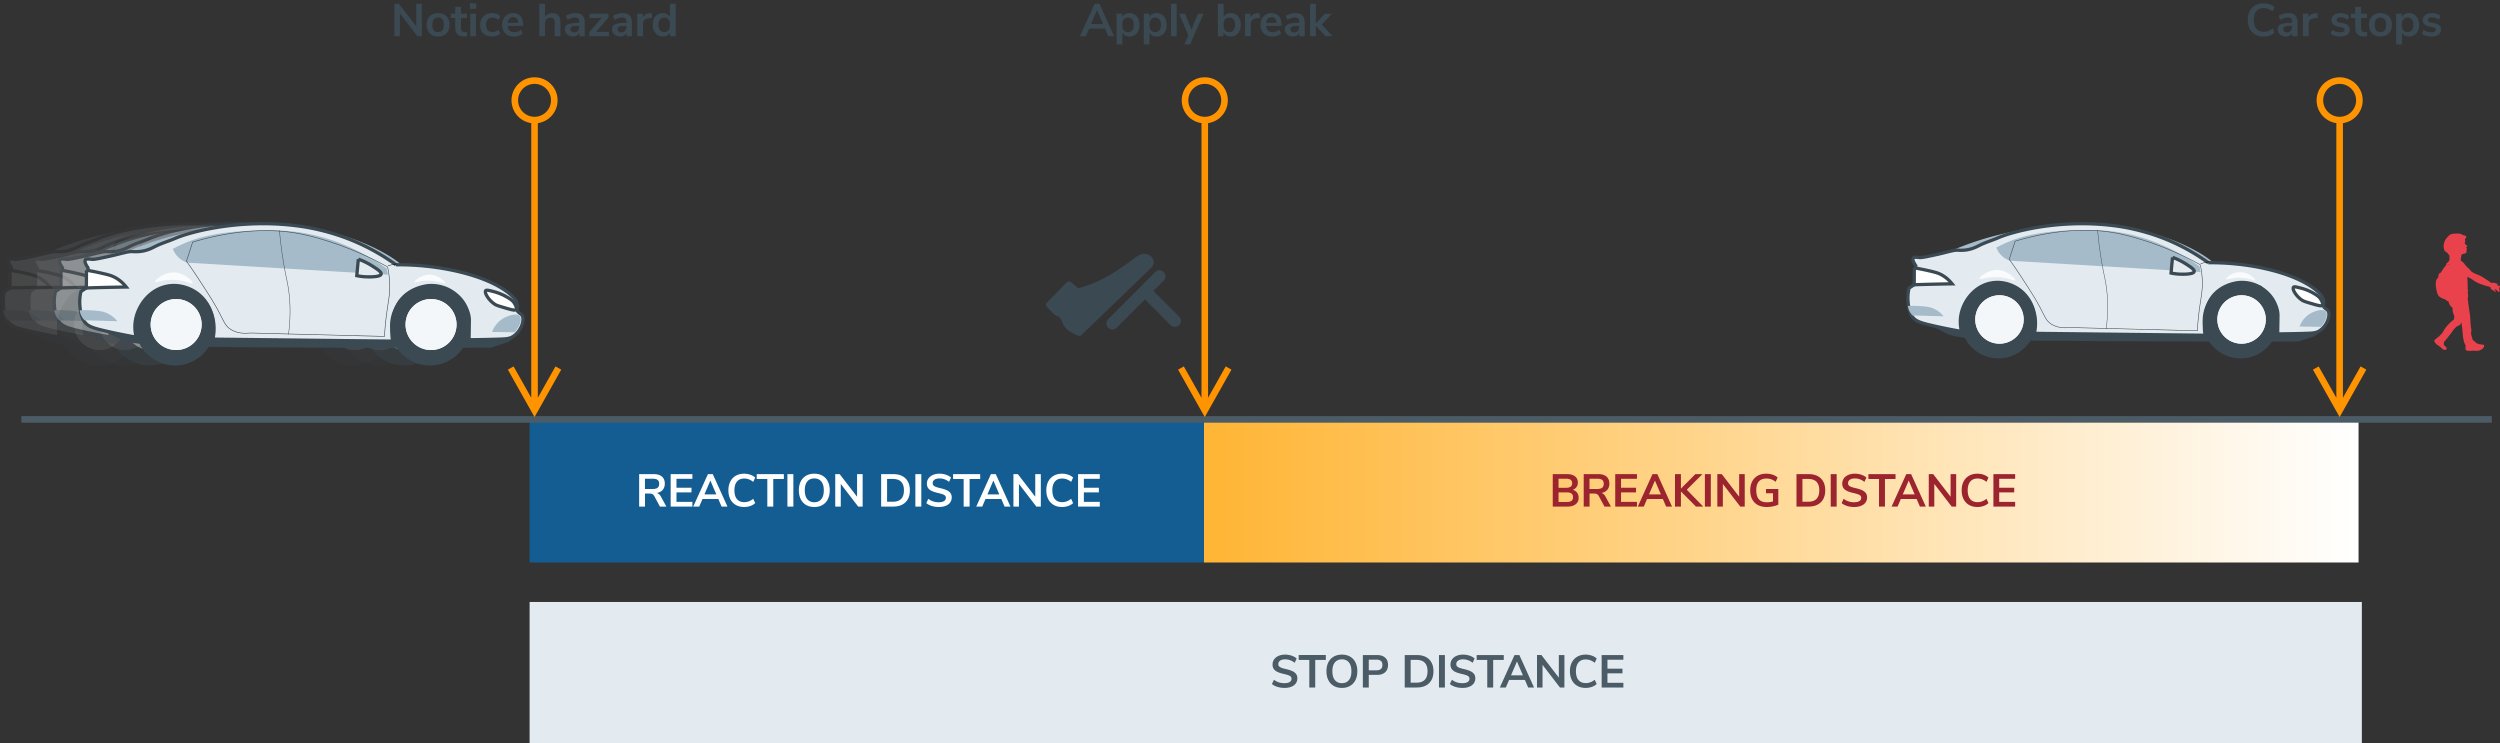 <svg xmlns="http://www.w3.org/2000/svg" width="760" height="226" viewBox="0 0 760 226">
    <rect x="0" y="0" width="760" height="226" fill="#333333" stroke="none"/>
    <defs>
        <linearGradient id="a" x1="100%" x2="0%" y1="50%" y2="50%">
            <stop offset="0%" stop-color="#FFF"/>
            <stop offset="100%" stop-color="#FFB535"/>
        </linearGradient>
    </defs>
    <g fill="none" fill-rule="evenodd">
        <g opacity=".1">
            <path fill="#3A4952" d="M4.385 97.64c.109.862.777 1.5 1.389 1.932.913.362 2.344.955 4.061 1.778 1.914.917 3.263 1.68 3.44 1.777 1.92 1.059 7.828 2.07 23.974 2.27a8532.209 8532.209 0 0 0 88.661.328l5.209-1.69c1.091-.684 2.242-1.696 2.546-3.137 1.098-5.215-9.517-13.221-18.866-16.287-13.423-4.402-18.046 3.412-36.805 4.102-20.426.752-21.563-8.27-40.508-6.274C21.111 84.164 3.774 92.82 4.385 97.641"/>
            <path fill="#A5BBC9" d="M13.803 77.135a98.797 98.797 0 0 1 15.84-5.467 99.016 99.016 0 0 1 7.003-1.492c2.32-.407 7.744-1.275 15.544-1.493 1.811-.05 10.155.1 17.133.65 15.105 1.19 32.99 10.722 32.04 15.522-1.186 5.993-32.115 6.033-56.529 1.426a162.457 162.457 0 0 1-31.031-9.146"/>
            <path fill="#E4EBF0" stroke="#3A4952" d="M97.132 80.491c.228-.002.562-.005.966-.003 7.726.02 13.679 1.15 15.9 1.61 15.27 3.153 19.23 8.648 19.47 9.045.778 1.289.647 2.219.647 2.219-.053.373-.168.508-.13.826.099.822 1.003 1.07 1.425 1.61 1 1.277-.195 4.836-2.59 6.436-1.112.743-2.147.797-4.49.87-2.882.09-5.877.15-8.978.174l.086-5.828c.02-1.33-.328-2.513-.95-3.915-1.587-3.578-4.742-5.207-5.482-5.566a11.768 11.768 0 0 0-6-1.131c-.421.032-5.886.533-8.893 5.045-1.254 1.88-1.59 3.707-1.9 5.393a19.349 19.349 0 0 0-.086 6.437l-54.65-.61c.292-1.29.674-3.773-.087-6.697-.344-1.32-1.385-5.079-5.094-7.567-.664-.446-4.238-2.747-8.806-1.828-5.266 1.06-8.666 5.757-9.497 10.091-.439 2.288-.115 4.234.172 5.393a179.6 179.6 0 0 1-9.065-1.827c-4.12-.94-5.61-1.435-6.648-2.87-1.05-1.45-1.242-3.24-1.381-4.61-.198-1.94.056-3.546.295-4.574.68-.448 1.357-.895 2.036-1.341l.129-5.828c-.58-.843-1.187-1.923-.814-2.433.312-.427 1.164-.252 1.93-.18.813.076 2.312-.25 5.31-.902 3.61-.785 5.722-1.542 7.06-1.449.17.012.948.08 2.011-.006 0 0 .348-.026.691-.076 1.957-.282 3.298-1.009 4.23-1.478 1.942-.977 4.049-1.578 6.044-2.436 4.625-1.99 17.675-5.387 32.808-4.262 4.205.312 7.258.876 8.113 1.039 7.07 1.345 12.32 3.516 14.816 4.639a65.2 65.2 0 0 1 11.402 6.59"/>
            <path fill="#A5BBC9" d="M29.3 75.651a45.56 45.56 0 0 1 4.528-2.113c2.157-.866 8.206-3.1 20.015-3.425 4.947-.135 9.51-.26 15.23.721 5.43.932 14.889 3.375 25.281 10.817l.307 1.847-60.92-3.65a6.834 6.834 0 0 1-2.503-1.397 7.115 7.115 0 0 1-1.937-2.8"/>
            <path fill="#3A4952" d="M107.464 111.125c-6.688 0-12.129-5.441-12.129-12.129 0-6.687 5.441-12.129 12.13-12.129 6.687 0 12.128 5.442 12.128 12.13 0 6.687-5.44 12.128-12.129 12.128"/>
            <path fill="#F3F7F9" d="M115.55 98.659a7.749 7.749 0 1 0-15.498 0 7.749 7.749 0 0 0 15.498 0"/>
            <path fill="#F3F7F9" d="M107.8 91.623c-3.875 0-7.027 3.156-7.027 7.036 0 3.88 3.152 7.036 7.028 7.036 3.876 0 7.028-3.156 7.028-7.036 0-3.88-3.152-7.036-7.028-7.036m0 14.785c-4.273 0-7.749-3.476-7.749-7.749s3.476-7.749 7.749-7.749 7.749 3.476 7.749 7.749-3.476 7.749-7.75 7.749"/>
            <path fill="#3A4952" d="M29.974 111.125c-6.688 0-12.128-5.441-12.128-12.129 0-6.687 5.44-12.129 12.128-12.129 6.689 0 12.13 5.442 12.13 12.13 0 6.687-5.441 12.128-12.13 12.128"/>
            <path fill="#F3F7F9" d="M38.06 98.659a7.749 7.749 0 1 0-15.497 0 7.749 7.749 0 0 0 15.497 0"/>
            <path fill="#F3F7F9" d="M30.311 91.623c-3.875 0-7.028 3.156-7.028 7.036 0 3.88 3.153 7.036 7.028 7.036 3.876 0 7.03-3.156 7.03-7.036 0-3.88-3.154-7.036-7.03-7.036m0 14.785c-4.272 0-7.749-3.476-7.749-7.749s3.477-7.749 7.75-7.749c4.272 0 7.748 3.476 7.748 7.749s-3.476 7.749-7.749 7.749"/>
            <path fill="#E4EBF0" stroke="#3A4952" d="M85.698 78.781a21.571 21.571 0 0 1 4.462 2.216c1.354.882 2.628 1.712 2.466 2.333-.266 1.014-4.193.84-4.697.816a16.14 16.14 0 0 1-2.701-.35l.47-5.015"/>
            <path fill="#FFF" stroke="#3A4952" d="M126.696 88.599c1.231.314 2.791.845 4.552 1.916 1.046.636 1.48 1.048 1.82 1.557.055.08.982 1.487.57 2.036-.203.27-.684.27-2.845-.36-2.019-.589-3.028-.883-3.528-1.197-1.935-1.217-3.322-3.55-2.87-4.185.214-.298.91-.121 2.3.233"/>
            <path fill="#A5BBC9" d="M126.331 100.913c.338-.865 1.39-3.2 3.949-4.434 1.119-.54 3.57-1.37 4.46-.416.779.837.258 2.937-1.521 4.954l-6.888-.104"/>
            <path fill="#F9FBFC" d="M35.357 86.115c-.145.406-2.14-.893-5.684-1.037-3.572-.145-5.639 1.01-5.758.6-.144-.498 2.664-3.028 5.941-2.844 3.15.177 5.672 2.8 5.5 3.28M112.174 86.13c-.119.326-1.762-.714-4.68-.83-2.942-.115-4.644.808-4.742.481-.12-.398 2.194-2.422 4.892-2.275 2.594.14 4.671 2.24 4.53 2.625"/>
            <path fill="#FFF" stroke="#3A4952" d="M3.054 82.15c1.277.207 2.768.485 4.421.865 1.886.434 2.85.658 3.807 1.109.966.454 2.439 1.338 3.868 3.131a666.817 666.817 0 0 0-12.129.286l.033-5.39"/>
            <path fill="#A5BBC9" d="M1 94.329a28.05 28.05 0 0 1 3.5.01c1.942.128 3.311.21 4.773.851.776.341 1.97 1.018 3.182 2.458l-9.989-.283a5.475 5.475 0 0 1-.96-1.335A4.864 4.864 0 0 1 1 94.329"/>
            <path fill="#3A4952" stroke="#3A4952" stroke-width=".5" d="M52.826 101.143l40.728 1.041c.096-1.633.24-3.302.428-4.962.217-1.917.441-3.379.64-4.669.339-2.21.584-3.808.53-6.062a27.708 27.708 0 0 0-.647-5.285 96.91 96.91 0 0 0-12.608-5.895c-4.562-1.745-9.596-3.262-13.468-4.059-12.189-2.508-24.68-.07-33.027 2.423l-1.864 5.717A131.25 131.25 0 0 1 37.18 84.7c3.101 4.764 4.656 7.153 6.154 9.99.337.638.62 1.193.868 1.683.982 1.933 1.43 2.816 2.65 3.624 1.56 1.032 3.57 1.418 5.974 1.147zm40.893 1.222l-.085-.003-40.8-1.044c-2.435.276-4.484-.12-6.078-1.176-1.26-.833-1.714-1.729-2.71-3.69-.249-.49-.53-1.044-.867-1.681-1.494-2.829-3.048-5.216-6.143-9.972a132.097 132.097 0 0 0-3.666-5.34l-.026-.036 1.92-5.89.044-.014c8.366-2.504 20.91-4.96 33.156-2.44 3.881.8 8.926 2.32 13.495 4.067a96.995 96.995 0 0 1 12.666 5.926l.034.02.01.037c.395 1.79.617 3.593.659 5.358.054 2.27-.192 3.873-.533 6.093a109.725 109.725 0 0 0-.638 4.662 93.744 93.744 0 0 0-.433 5.038l-.005.085z"/>
            <path fill="#3A4952" stroke="#3A4952" stroke-width=".5" d="M64.534 101.691l-.142-.028c.666-5.047.636-9.864-.088-14.318-.155-.953-.316-1.733-.501-2.636-.205-.994-.437-2.12-.732-3.81a127.836 127.836 0 0 1-1.427-10.859l.142-.019c.315 3.594.794 7.242 1.424 10.842.296 1.687.527 2.811.731 3.803.187.906.348 1.687.503 2.645.728 4.474.758 9.312.09 14.38"/>
            <path fill="#050706" d="M94.734 80.803l-.073-.128 2.623-.546.073.127z"/>
        </g>
        <g opacity=".1">
            <path fill="#3A4952" d="M12.13 97.64c.109.862.777 1.5 1.389 1.932.914.362 2.344.955 4.062 1.778 1.913.917 3.262 1.68 3.439 1.777 1.92 1.059 7.828 2.07 23.974 2.27a8532.209 8532.209 0 0 0 88.661.328l5.209-1.69c1.091-.684 2.242-1.696 2.546-3.137 1.098-5.215-9.516-13.221-18.866-16.287-13.423-4.402-18.045 3.412-36.805 4.102-20.426.752-21.563-8.27-40.508-6.274C28.856 84.164 11.52 92.82 12.13 97.641"/>
            <path fill="#A5BBC9" d="M21.548 77.135a98.797 98.797 0 0 1 15.84-5.467 99.016 99.016 0 0 1 7.003-1.492c2.32-.407 7.744-1.275 15.544-1.493 1.811-.05 10.155.1 17.133.65 15.105 1.19 32.99 10.722 32.04 15.522-1.186 5.993-32.115 6.033-56.529 1.426a162.457 162.457 0 0 1-31.031-9.146"/>
            <path fill="#E4EBF0" stroke="#3A4952" d="M104.877 80.491c.228-.002.563-.005.966-.003 7.726.02 13.679 1.15 15.9 1.61 15.27 3.153 19.23 8.648 19.47 9.045.778 1.289.647 2.219.647 2.219-.053.373-.168.508-.13.826.099.822 1.003 1.07 1.425 1.61 1 1.277-.195 4.836-2.59 6.436-1.112.743-2.147.797-4.49.87-2.882.09-5.876.15-8.978.174l.086-5.828c.02-1.33-.328-2.513-.95-3.915-1.587-3.578-4.742-5.207-5.482-5.566a11.768 11.768 0 0 0-6-1.131c-.42.032-5.886.533-8.893 5.045-1.253 1.88-1.59 3.707-1.9 5.393a19.349 19.349 0 0 0-.086 6.437l-54.65-.61c.292-1.29.674-3.773-.087-6.697-.343-1.32-1.385-5.079-5.094-7.567-.664-.446-4.238-2.747-8.806-1.828-5.266 1.06-8.666 5.757-9.497 10.091-.439 2.288-.115 4.234.173 5.393a179.6 179.6 0 0 1-9.066-1.827c-4.12-.94-5.61-1.435-6.648-2.87-1.05-1.45-1.242-3.24-1.381-4.61-.198-1.94.056-3.546.296-4.574.678-.448 1.357-.895 2.035-1.341l.13-5.828c-.581-.843-1.188-1.923-.815-2.433.312-.427 1.164-.252 1.93-.18.813.076 2.312-.25 5.31-.902 3.61-.785 5.722-1.542 7.06-1.449.17.012.948.08 2.011-.006 0 0 .348-.026.691-.076 1.957-.282 3.298-1.009 4.23-1.478 1.942-.977 4.049-1.578 6.045-2.436 4.624-1.99 17.675-5.387 32.807-4.262 4.205.312 7.258.876 8.113 1.039 7.07 1.345 12.32 3.516 14.816 4.639a65.2 65.2 0 0 1 11.402 6.59"/>
            <path fill="#A5BBC9" d="M37.046 75.651a45.56 45.56 0 0 1 4.527-2.113c2.158-.866 8.206-3.1 20.015-3.425 4.947-.135 9.51-.26 15.23.721 5.43.932 14.889 3.375 25.281 10.817l.308 1.847-60.922-3.65a6.834 6.834 0 0 1-2.502-1.397 7.115 7.115 0 0 1-1.937-2.8"/>
            <path fill="#3A4952" d="M115.21 111.125c-6.689 0-12.13-5.441-12.13-12.129 0-6.687 5.441-12.129 12.13-12.129 6.687 0 12.128 5.442 12.128 12.13 0 6.687-5.44 12.128-12.129 12.128"/>
            <path fill="#F3F7F9" d="M123.295 98.659a7.749 7.749 0 1 0-15.498 0 7.749 7.749 0 0 0 15.498 0"/>
            <path fill="#F3F7F9" d="M115.546 91.623c-3.876 0-7.028 3.156-7.028 7.036 0 3.88 3.152 7.036 7.028 7.036 3.876 0 7.029-3.156 7.029-7.036 0-3.88-3.153-7.036-7.03-7.036m0 14.785c-4.272 0-7.748-3.476-7.748-7.749s3.476-7.749 7.749-7.749 7.75 3.476 7.75 7.749-3.477 7.749-7.75 7.749"/>
            <path fill="#3A4952" d="M37.72 111.125c-6.689 0-12.13-5.441-12.13-12.129 0-6.687 5.441-12.129 12.13-12.129 6.688 0 12.128 5.442 12.128 12.13 0 6.687-5.44 12.128-12.128 12.128"/>
            <path fill="#F3F7F9" d="M45.805 98.659a7.749 7.749 0 1 0-15.497 0 7.749 7.749 0 0 0 15.497 0"/>
            <path fill="#F3F7F9" d="M38.056 91.623c-3.875 0-7.028 3.156-7.028 7.036 0 3.88 3.153 7.036 7.028 7.036 3.876 0 7.03-3.156 7.03-7.036 0-3.88-3.154-7.036-7.03-7.036m0 14.785c-4.272 0-7.749-3.476-7.749-7.749s3.477-7.749 7.75-7.749c4.272 0 7.748 3.476 7.748 7.749s-3.476 7.749-7.749 7.749"/>
            <path fill="#E4EBF0" stroke="#3A4952" d="M93.443 78.781a21.571 21.571 0 0 1 4.462 2.216c1.354.882 2.629 1.712 2.466 2.333-.265 1.014-4.193.84-4.697.816a16.14 16.14 0 0 1-2.701-.35l.47-5.015"/>
            <path fill="#FFF" stroke="#3A4952" d="M134.44 88.599c1.232.314 2.792.845 4.553 1.916 1.046.636 1.48 1.048 1.821 1.557.054.08.98 1.487.57 2.036-.204.27-.685.27-2.846-.36-2.019-.589-3.028-.883-3.528-1.197-1.935-1.217-3.322-3.55-2.87-4.185.214-.298.91-.121 2.3.233"/>
            <path fill="#A5BBC9" d="M134.076 100.913c.338-.865 1.39-3.2 3.949-4.434 1.119-.54 3.57-1.37 4.46-.416.779.837.258 2.937-1.521 4.954l-6.888-.104"/>
            <path fill="#F9FBFC" d="M43.102 86.115c-.145.406-2.14-.893-5.683-1.037-3.573-.145-5.64 1.01-5.759.6-.144-.498 2.664-3.028 5.941-2.844 3.15.177 5.672 2.8 5.5 3.28M119.92 86.13c-.12.326-1.763-.714-4.681-.83-2.942-.115-4.644.808-4.742.481-.12-.398 2.194-2.422 4.892-2.275 2.594.14 4.671 2.24 4.53 2.625"/>
            <path fill="#FFF" stroke="#3A4952" d="M10.799 82.15c1.277.207 2.768.485 4.421.865 1.886.434 2.85.658 3.807 1.109.967.454 2.44 1.338 3.868 3.131a666.817 666.817 0 0 0-12.128.286l.032-5.39"/>
            <path fill="#A5BBC9" d="M8.745 94.329a28.05 28.05 0 0 1 3.5.01c1.942.128 3.311.21 4.773.851.776.341 1.97 1.018 3.182 2.458l-9.989-.283a5.475 5.475 0 0 1-.96-1.335 4.864 4.864 0 0 1-.506-1.701"/>
            <path fill="#3A4952" stroke="#3A4952" stroke-width=".5" d="M60.571 101.143l40.728 1.041c.097-1.633.241-3.302.428-4.962.217-1.917.442-3.379.64-4.669.339-2.21.584-3.808.53-6.062a27.708 27.708 0 0 0-.647-5.285 96.91 96.91 0 0 0-12.608-5.895c-4.562-1.745-9.596-3.262-13.468-4.059-12.189-2.508-24.68-.07-33.027 2.423l-1.864 5.717a131.25 131.25 0 0 1 3.643 5.307c3.1 4.764 4.655 7.153 6.153 9.99.337.638.62 1.193.868 1.683.982 1.933 1.43 2.816 2.651 3.624 1.559 1.032 3.569 1.418 5.973 1.147zm40.893 1.222l-.085-.003-40.8-1.044c-2.435.276-4.484-.12-6.078-1.176-1.26-.833-1.714-1.729-2.71-3.69-.249-.49-.53-1.044-.867-1.681-1.494-2.829-3.048-5.216-6.143-9.972a132.097 132.097 0 0 0-3.666-5.34l-.026-.036 1.92-5.89.044-.014c8.366-2.504 20.91-4.96 33.156-2.44 3.881.8 8.926 2.32 13.496 4.067a96.995 96.995 0 0 1 12.665 5.926l.034.02.01.037c.395 1.79.617 3.593.659 5.358.054 2.27-.192 3.873-.533 6.093a109.725 109.725 0 0 0-.638 4.662 93.744 93.744 0 0 0-.433 5.038l-.005.085z"/>
            <path fill="#3A4952" stroke="#3A4952" stroke-width=".5" d="M72.279 101.691l-.142-.028c.666-5.047.636-9.864-.088-14.318-.155-.953-.316-1.733-.501-2.636-.205-.994-.436-2.12-.732-3.81a127.836 127.836 0 0 1-1.427-10.859l.142-.019c.315 3.594.794 7.242 1.425 10.842.295 1.687.526 2.811.73 3.803.187.906.348 1.687.503 2.645.728 4.474.758 9.312.09 14.38"/>
            <path fill="#050706" d="M102.479 80.803l-.072-.128 2.623-.546.072.127z"/>
        </g>
        <g opacity=".4">
            <path fill="#3A4952" d="M19.875 97.64c.109.862.777 1.5 1.389 1.932.914.362 2.345.955 4.062 1.778 1.913.917 3.262 1.68 3.439 1.777 1.92 1.059 7.828 2.07 23.974 2.27a8532.209 8532.209 0 0 0 88.661.328l5.209-1.69c1.091-.684 2.243-1.696 2.546-3.137 1.098-5.215-9.516-13.221-18.866-16.287-13.423-4.402-18.045 3.412-36.804 4.102-20.427.752-21.564-8.27-40.509-6.274-16.375 1.725-33.712 10.38-33.101 15.202"/>
            <path fill="#A5BBC9" d="M29.293 77.135a98.797 98.797 0 0 1 15.84-5.467 99.016 99.016 0 0 1 7.003-1.492c2.32-.407 7.744-1.275 15.544-1.493 1.811-.05 10.155.1 17.133.65 15.105 1.19 32.99 10.722 32.04 15.522-1.186 5.993-32.115 6.033-56.528 1.426a162.457 162.457 0 0 1-31.032-9.146"/>
            <path fill="#E4EBF0" stroke="#3A4952" d="M112.623 80.491c.228-.002.562-.005.965-.003 7.726.02 13.68 1.15 15.9 1.61 15.27 3.153 19.23 8.648 19.47 9.045.778 1.289.647 2.219.647 2.219-.053.373-.168.508-.13.826.099.822 1.003 1.07 1.425 1.61 1 1.277-.195 4.836-2.59 6.436-1.112.743-2.147.797-4.49.87-2.882.09-5.876.15-8.978.174l.086-5.828c.02-1.33-.328-2.513-.95-3.915-1.586-3.578-4.742-5.207-5.482-5.566a11.768 11.768 0 0 0-6-1.131c-.42.032-5.886.533-8.893 5.045-1.253 1.88-1.59 3.707-1.9 5.393a19.349 19.349 0 0 0-.086 6.437l-54.65-.61c.292-1.29.674-3.773-.087-6.697-.343-1.32-1.385-5.079-5.094-7.567-.664-.446-4.238-2.747-8.806-1.828-5.266 1.06-8.666 5.757-9.497 10.091-.439 2.288-.115 4.234.173 5.393a179.6 179.6 0 0 1-9.066-1.827c-4.12-.94-5.609-1.435-6.647-2.87-1.05-1.45-1.242-3.24-1.382-4.61-.197-1.94.056-3.546.296-4.574.678-.448 1.357-.895 2.035-1.341l.13-5.828c-.581-.843-1.188-1.923-.815-2.433.313-.427 1.164-.252 1.93-.18.813.076 2.312-.25 5.31-.902 3.61-.785 5.722-1.542 7.06-1.449.17.012.948.08 2.011-.006 0 0 .348-.026.692-.076 1.956-.282 3.298-1.009 4.23-1.478 1.941-.977 4.048-1.578 6.044-2.436 4.624-1.99 17.675-5.387 32.807-4.262 4.205.312 7.258.876 8.113 1.039 7.071 1.345 12.32 3.516 14.817 4.639a65.2 65.2 0 0 1 11.402 6.59"/>
            <path fill="#A5BBC9" d="M44.79 75.651a45.56 45.56 0 0 1 4.528-2.113c2.158-.866 8.206-3.1 20.015-3.425 4.947-.135 9.51-.26 15.23.721 5.43.932 14.89 3.375 25.281 10.817l.308 1.847-60.922-3.65a6.834 6.834 0 0 1-2.501-1.397 7.115 7.115 0 0 1-1.938-2.8"/>
            <path fill="#3A4952" d="M122.954 111.125c-6.688 0-12.129-5.441-12.129-12.129 0-6.687 5.441-12.129 12.13-12.129 6.687 0 12.128 5.442 12.128 12.13 0 6.687-5.44 12.128-12.129 12.128"/>
            <path fill="#F3F7F9" d="M131.04 98.659a7.749 7.749 0 1 0-15.498 0 7.749 7.749 0 0 0 15.498 0"/>
            <path fill="#F3F7F9" d="M123.291 91.623c-3.875 0-7.028 3.156-7.028 7.036 0 3.88 3.153 7.036 7.028 7.036 3.876 0 7.029-3.156 7.029-7.036 0-3.88-3.153-7.036-7.029-7.036m0 14.785c-4.273 0-7.749-3.476-7.749-7.749s3.476-7.749 7.749-7.749 7.75 3.476 7.75 7.749-3.477 7.749-7.75 7.749"/>
            <path fill="#3A4952" d="M45.465 111.125c-6.689 0-12.13-5.441-12.13-12.129 0-6.687 5.441-12.129 12.13-12.129 6.688 0 12.128 5.442 12.128 12.13 0 6.687-5.44 12.128-12.128 12.128"/>
            <path fill="#F3F7F9" d="M53.55 98.659a7.749 7.749 0 1 0-15.497 0 7.749 7.749 0 0 0 15.497 0"/>
            <path fill="#F3F7F9" d="M45.802 91.623c-3.876 0-7.03 3.156-7.03 7.036 0 3.88 3.154 7.036 7.03 7.036 3.875 0 7.028-3.156 7.028-7.036 0-3.88-3.153-7.036-7.028-7.036m0 14.785c-4.273 0-7.75-3.476-7.75-7.749s3.477-7.749 7.75-7.749 7.748 3.476 7.748 7.749-3.475 7.749-7.748 7.749"/>
            <path fill="#E4EBF0" stroke="#3A4952" d="M101.188 78.781a21.571 21.571 0 0 1 4.462 2.216c1.354.882 2.629 1.712 2.466 2.333-.265 1.014-4.193.84-4.697.816a16.14 16.14 0 0 1-2.7-.35c.155-1.671.312-3.343.469-5.015"/>
            <path fill="#FFF" stroke="#3A4952" d="M142.186 88.599c1.231.314 2.791.845 4.552 1.916 1.046.636 1.48 1.048 1.821 1.557.054.08.981 1.487.57 2.036-.204.27-.685.27-2.846-.36-2.019-.589-3.028-.883-3.528-1.197-1.935-1.217-3.322-3.55-2.869-4.185.213-.298.909-.121 2.3.233"/>
            <path fill="#A5BBC9" d="M141.821 100.913c.338-.865 1.39-3.2 3.949-4.434 1.12-.54 3.57-1.37 4.46-.416.779.837.258 2.937-1.521 4.954l-6.888-.104"/>
            <path fill="#F9FBFC" d="M50.847 86.115c-.145.406-2.14-.893-5.683-1.037-3.573-.145-5.64 1.01-5.758.6-.145-.498 2.663-3.028 5.94-2.844 3.15.177 5.672 2.8 5.501 3.28M127.664 86.13c-.119.326-1.762-.714-4.68-.83-2.942-.115-4.644.808-4.742.481-.119-.398 2.194-2.422 4.893-2.275 2.593.14 4.67 2.24 4.53 2.625"/>
            <path fill="#FFF" stroke="#3A4952" d="M18.544 82.15c1.278.207 2.768.485 4.421.865 1.886.434 2.85.658 3.807 1.109.967.454 2.44 1.338 3.868 3.131a666.817 666.817 0 0 0-12.128.286l.032-5.39"/>
            <path fill="#A5BBC9" d="M16.49 94.329a28.05 28.05 0 0 1 3.5.01c1.943.128 3.311.21 4.773.851.776.341 1.97 1.018 3.182 2.458l-9.988-.283a5.475 5.475 0 0 1-.962-1.335 4.864 4.864 0 0 1-.505-1.701"/>
            <path fill="#3A4952" stroke="#3A4952" stroke-width=".5" d="M68.316 101.143l40.728 1.041c.097-1.633.241-3.302.428-4.962.217-1.917.442-3.379.64-4.669.339-2.21.584-3.808.53-6.062a27.708 27.708 0 0 0-.647-5.285 96.91 96.91 0 0 0-12.608-5.895c-4.561-1.745-9.596-3.262-13.468-4.059-12.188-2.508-24.68-.07-33.027 2.423l-1.864 5.717a131.25 131.25 0 0 1 3.643 5.307c3.1 4.764 4.655 7.153 6.153 9.99.337.638.62 1.193.868 1.683.982 1.933 1.43 2.816 2.651 3.624 1.56 1.032 3.569 1.418 5.973 1.147zm40.893 1.222l-.085-.003-40.8-1.044c-2.435.276-4.484-.12-6.078-1.176-1.26-.833-1.714-1.729-2.71-3.69-.249-.49-.53-1.044-.867-1.681-1.494-2.829-3.048-5.216-6.143-9.972a132.097 132.097 0 0 0-3.666-5.34l-.026-.036 1.92-5.89.044-.014c8.367-2.504 20.91-4.96 33.156-2.44 3.881.8 8.926 2.32 13.496 4.067a96.995 96.995 0 0 1 12.665 5.926l.035.02.009.037c.395 1.79.617 3.593.66 5.358.053 2.27-.193 3.873-.534 6.093a109.725 109.725 0 0 0-.638 4.662 93.744 93.744 0 0 0-.433 5.038l-.005.085z"/>
            <path fill="#3A4952" stroke="#3A4952" stroke-width=".5" d="M80.024 101.691l-.141-.028c.665-5.047.635-9.864-.09-14.318-.154-.953-.314-1.733-.5-2.636-.204-.994-.436-2.12-.732-3.81a127.836 127.836 0 0 1-1.427-10.859l.142-.019c.315 3.594.794 7.242 1.425 10.842.295 1.687.527 2.811.73 3.803.187.906.348 1.687.503 2.645.728 4.474.758 9.312.09 14.38"/>
            <path fill="#050706" d="M110.224 80.803l-.072-.128 2.623-.546.072.127z"/>
        </g>
        <path fill="#3A4952" d="M27.62 97.64c.109.862.777 1.5 1.389 1.932.914.362 2.345.955 4.062 1.778 1.913.917 3.263 1.68 3.439 1.777 1.92 1.059 7.828 2.07 23.974 2.27a8532.209 8532.209 0 0 0 88.661.328l5.209-1.69c1.091-.684 2.243-1.696 2.546-3.137 1.098-5.215-9.516-13.221-18.866-16.287-13.423-4.402-18.045 3.412-36.804 4.102-20.427.752-21.564-8.27-40.509-6.274-16.375 1.725-33.711 10.38-33.1 15.202"/>
        <path fill="#A5BBC9" d="M37.038 77.135a98.797 98.797 0 0 1 15.84-5.467 99.016 99.016 0 0 1 7.003-1.492c2.32-.407 7.744-1.275 15.544-1.493 1.811-.05 10.155.1 17.133.65 15.105 1.19 32.99 10.722 32.04 15.522-1.185 5.993-32.115 6.033-56.528 1.426a162.457 162.457 0 0 1-31.032-9.146"/>
        <path fill="#E4EBF0" stroke="#3A4952" d="M120.368 80.491c.228-.002.562-.005.965-.003 7.726.02 13.68 1.15 15.901 1.61 15.27 3.153 19.229 8.648 19.469 9.045.779 1.289.647 2.219.647 2.219-.053.373-.167.508-.129.826.098.822 1.002 1.07 1.424 1.61 1 1.277-.195 4.836-2.59 6.436-1.112.743-2.147.797-4.49.87-2.882.09-5.876.15-8.978.174l.086-5.828c.02-1.33-.328-2.513-.95-3.915-1.586-3.578-4.742-5.207-5.482-5.566a11.768 11.768 0 0 0-6-1.131c-.42.032-5.886.533-8.893 5.045-1.253 1.88-1.59 3.707-1.9 5.393a19.349 19.349 0 0 0-.086 6.437l-54.65-.61c.293-1.29.674-3.773-.087-6.697-.343-1.32-1.385-5.079-5.094-7.567-.664-.446-4.238-2.747-8.806-1.828-5.265 1.06-8.666 5.757-9.497 10.091-.439 2.288-.115 4.234.173 5.393a179.6 179.6 0 0 1-9.066-1.827c-4.12-.94-5.609-1.435-6.647-2.87-1.05-1.45-1.242-3.24-1.382-4.61-.197-1.94.056-3.546.296-4.574.678-.448 1.357-.895 2.035-1.341l.13-5.828c-.58-.843-1.188-1.923-.815-2.433.313-.427 1.164-.252 1.93-.18.813.076 2.312-.25 5.31-.902 3.61-.785 5.722-1.542 7.06-1.449.17.012.948.08 2.011-.006 0 0 .349-.026.692-.076 1.956-.282 3.298-1.009 4.23-1.478 1.941-.977 4.048-1.578 6.044-2.436 4.624-1.99 17.675-5.387 32.808-4.262 4.204.312 7.257.876 8.113 1.039 7.07 1.345 12.318 3.516 14.816 4.639a65.2 65.2 0 0 1 11.402 6.59"/>
        <path fill="#A5BBC9" d="M52.536 75.651a45.56 45.56 0 0 1 4.527-2.113c2.158-.866 8.206-3.1 20.015-3.425 4.947-.135 9.51-.26 15.23.721 5.43.932 14.89 3.375 25.282 10.817l.307 1.847-60.922-3.65a6.834 6.834 0 0 1-2.501-1.397 7.115 7.115 0 0 1-1.938-2.8"/>
        <path fill="#3A4952" d="M130.7 111.125c-6.689 0-12.13-5.441-12.13-12.129 0-6.687 5.441-12.129 12.13-12.129 6.688 0 12.128 5.442 12.128 12.13 0 6.687-5.44 12.128-12.129 12.128"/>
        <path fill="#F3F7F9" d="M138.785 98.659a7.749 7.749 0 1 0-15.498 0 7.749 7.749 0 0 0 15.498 0"/>
        <path fill="#F3F7F9" d="M131.036 91.623c-3.875 0-7.028 3.156-7.028 7.036 0 3.88 3.153 7.036 7.028 7.036 3.876 0 7.029-3.156 7.029-7.036 0-3.88-3.153-7.036-7.029-7.036m0 14.785c-4.273 0-7.749-3.476-7.749-7.749s3.476-7.749 7.75-7.749c4.272 0 7.748 3.476 7.748 7.749s-3.476 7.749-7.749 7.749"/>
        <path fill="#3A4952" d="M53.21 111.125c-6.688 0-12.13-5.441-12.13-12.129 0-6.687 5.442-12.129 12.13-12.129 6.688 0 12.129 5.442 12.129 12.13 0 6.687-5.441 12.128-12.13 12.128"/>
        <path fill="#F3F7F9" d="M61.296 98.659a7.749 7.749 0 1 0-15.498 0 7.749 7.749 0 0 0 15.498 0"/>
        <path fill="#F3F7F9" d="M53.547 91.623c-3.876 0-7.03 3.156-7.03 7.036 0 3.88 3.154 7.036 7.03 7.036 3.876 0 7.028-3.156 7.028-7.036 0-3.88-3.152-7.036-7.028-7.036m0 14.785c-4.273 0-7.75-3.476-7.75-7.749s3.477-7.749 7.75-7.749 7.749 3.476 7.749 7.749-3.476 7.749-7.75 7.749"/>
        <path fill="#E4EBF0" stroke="#3A4952" d="M108.933 78.781a21.571 21.571 0 0 1 4.462 2.216c1.354.882 2.629 1.712 2.466 2.333-.265 1.014-4.193.84-4.697.816a16.14 16.14 0 0 1-2.7-.35c.155-1.671.312-3.343.469-5.015"/>
        <path fill="#FFF" stroke="#3A4952" d="M149.93 88.599c1.232.314 2.792.845 4.553 1.916 1.046.636 1.48 1.048 1.821 1.557.055.08.981 1.487.57 2.036-.203.27-.685.27-2.846-.36-2.018-.589-3.028-.883-3.528-1.197-1.935-1.217-3.322-3.55-2.869-4.185.213-.298.909-.121 2.3.233"/>
        <path fill="#A5BBC9" d="M149.566 100.913c.338-.865 1.39-3.2 3.949-4.434 1.12-.54 3.57-1.37 4.46-.416.779.837.259 2.937-1.52 4.954l-6.889-.104"/>
        <path fill="#F9FBFC" d="M58.592 86.115c-.144.406-2.14-.893-5.683-1.037-3.573-.145-5.64 1.01-5.758.6-.145-.498 2.664-3.028 5.94-2.844 3.15.177 5.672 2.8 5.501 3.28M135.41 86.13c-.12.326-1.762-.714-4.681-.83-2.942-.115-4.644.808-4.742.481-.119-.398 2.194-2.422 4.893-2.275 2.593.14 4.67 2.24 4.53 2.625"/>
        <path fill="#FFF" stroke="#3A4952" d="M26.29 82.15c1.277.207 2.767.485 4.42.865 1.887.434 2.85.658 3.807 1.109.967.454 2.44 1.338 3.869 3.131a666.817 666.817 0 0 0-12.13.286l.033-5.39"/>
        <path fill="#A5BBC9" d="M24.235 94.329a28.05 28.05 0 0 1 3.5.01c1.943.128 3.311.21 4.773.851.777.341 1.97 1.018 3.182 2.458l-9.988-.283a5.475 5.475 0 0 1-.961-1.335 4.864 4.864 0 0 1-.506-1.701"/>
        <path fill="#3A4952" d="M76.061 101.143l40.728 1.041c.097-1.633.241-3.302.428-4.962.217-1.917.442-3.379.64-4.669.339-2.21.584-3.808.53-6.062a27.708 27.708 0 0 0-.646-5.285 96.91 96.91 0 0 0-12.609-5.895c-4.561-1.745-9.596-3.262-13.468-4.059-12.188-2.508-24.68-.07-33.027 2.423l-1.864 5.717a131.25 131.25 0 0 1 3.643 5.307c3.1 4.764 4.656 7.153 6.153 9.99.337.638.62 1.193.868 1.683.982 1.933 1.43 2.816 2.651 3.624 1.56 1.032 3.569 1.418 5.973 1.147zm40.893 1.222l-.084-.003-40.801-1.044c-2.435.276-4.483-.12-6.078-1.176-1.259-.833-1.714-1.729-2.71-3.69-.248-.49-.53-1.044-.867-1.681-1.494-2.829-3.048-5.216-6.143-9.972a132.097 132.097 0 0 0-3.666-5.34l-.026-.036 1.92-5.89.044-.014c8.367-2.504 20.91-4.96 33.156-2.44 3.881.8 8.926 2.32 13.496 4.067a96.995 96.995 0 0 1 12.665 5.926l.035.02.009.037c.396 1.79.617 3.593.66 5.358.053 2.27-.193 3.873-.534 6.093a109.725 109.725 0 0 0-.638 4.662 93.744 93.744 0 0 0-.433 5.038l-.005.085z"/>
        <path fill="#3A4952" d="M87.77 101.691l-.142-.028c.665-5.047.635-9.864-.089-14.318-.155-.953-.315-1.733-.501-2.636-.204-.994-.436-2.12-.732-3.81a127.836 127.836 0 0 1-1.427-10.859l.142-.019c.315 3.594.794 7.242 1.425 10.842.295 1.687.527 2.811.73 3.803.187.906.348 1.687.504 2.645.727 4.474.757 9.312.09 14.38"/>
        <path fill="#050706" d="M117.97 80.803l-.073-.128 2.623-.546.072.127z"/>
        <g>
            <path fill="#3A4952" d="M583.215 96.153c.103.818.738 1.425 1.32 1.834a61.23 61.23 0 0 1 3.857 1.689c1.817.87 3.099 1.596 3.266 1.688 1.825 1.006 7.436 1.966 22.771 2.156a8103.92 8103.92 0 0 0 84.211.311l4.947-1.604c1.037-.65 2.13-1.612 2.418-2.98 1.044-4.953-9.038-12.558-17.918-15.47-12.75-4.18-17.14 3.24-34.957 3.896-19.402.714-20.481-7.854-38.475-5.959-15.554 1.639-32.02 9.86-31.44 14.44"/>
            <path fill="#A5BBC9" d="M592.16 76.676a93.838 93.838 0 0 1 15.045-5.192 94.046 94.046 0 0 1 6.651-1.417c2.204-.387 7.356-1.211 14.764-1.418 1.72-.048 9.646.095 16.273.617 14.347 1.13 31.335 10.184 30.433 14.743-1.127 5.692-30.504 5.73-53.692 1.354a154.302 154.302 0 0 1-29.474-8.687"/>
            <path fill="#E4EBF0" stroke="#3A4952" d="M671.307 79.864c.216-.002.534-.004.917-.003 7.338.019 12.992 1.093 15.103 1.529 14.502 2.995 18.263 8.215 18.491 8.591.74 1.224.615 2.107.615 2.107-.05.355-.16.483-.123.786.093.78.952 1.015 1.353 1.528.95 1.214-.185 4.594-2.46 6.114-1.056.706-2.039.757-4.264.826-2.738.085-5.582.143-8.528.165l.082-5.535c.019-1.264-.312-2.387-.902-3.718-1.507-3.4-4.504-4.946-5.207-5.288a11.177 11.177 0 0 0-5.7-1.074c-.399.03-5.59.507-8.446 4.792-1.19 1.787-1.51 3.52-1.804 5.122a18.377 18.377 0 0 0-.082 6.114l-51.908-.578c.279-1.226.642-3.585-.082-6.362-.326-1.253-1.315-4.824-4.838-7.187-.63-.424-4.025-2.609-8.364-1.736-5.001 1.007-8.231 5.467-9.02 9.584-.417 2.173-.11 4.022.164 5.122a170.585 170.585 0 0 1-8.61-1.734c-3.914-.895-5.328-1.364-6.315-2.727-.997-1.377-1.18-3.076-1.312-4.379a13.266 13.266 0 0 1 .281-4.344l1.933-1.274.123-5.535c-.551-.8-1.128-1.826-.774-2.31.297-.406 1.106-.24 1.834-.172.772.072 2.195-.237 5.043-.857 3.429-.745 5.435-1.464 6.705-1.376.162.012.901.077 1.911-.006 0 0 .33-.024.657-.071 1.858-.269 3.132-.959 4.018-1.405 1.843-.928 3.845-1.498 5.74-2.313 4.393-1.89 16.788-5.117 31.161-4.048 3.993.297 6.893.832 7.706.986 6.715 1.278 11.7 3.34 14.072 4.407a61.927 61.927 0 0 1 10.83 6.26"/>
            <path fill="#A5BBC9" d="M606.88 75.267a43.273 43.273 0 0 1 4.3-2.007c2.05-.822 7.794-2.945 19.01-3.253 4.699-.129 9.033-.248 14.466.685 5.158.885 14.141 3.206 24.012 10.273l.292 1.755-57.863-3.467a6.49 6.49 0 0 1-2.376-1.327 6.758 6.758 0 0 1-1.841-2.659"/>
            <path fill="#3A4952" d="M681.12 108.96c-6.352 0-11.52-5.168-11.52-11.52 0-6.352 5.168-11.52 11.52-11.52 6.352 0 11.52 5.168 11.52 11.52 0 6.352-5.168 11.52-11.52 11.52"/>
            <path fill="#F3F7F9" d="M688.8 97.12a7.36 7.36 0 1 0-14.72 0 7.36 7.36 0 0 0 14.72 0"/>
            <path fill="#F3F7F9" d="M681.44 90.437c-3.681 0-6.676 2.998-6.676 6.683 0 3.685 2.995 6.683 6.676 6.683s6.676-2.998 6.676-6.683c0-3.685-2.995-6.683-6.676-6.683m0 14.043c-4.059 0-7.36-3.302-7.36-7.36s3.301-7.36 7.36-7.36c4.058 0 7.36 3.302 7.36 7.36s-3.302 7.36-7.36 7.36"/>
            <path fill="#3A4952" d="M607.52 108.96c-6.352 0-11.52-5.168-11.52-11.52 0-6.352 5.168-11.52 11.52-11.52 6.352 0 11.52 5.168 11.52 11.52 0 6.352-5.168 11.52-11.52 11.52"/>
            <path fill="#F3F7F9" d="M615.2 97.12a7.36 7.36 0 1 0-14.72 0 7.36 7.36 0 0 0 14.72 0"/>
            <path fill="#F3F7F9" d="M607.84 90.437c-3.681 0-6.676 2.998-6.676 6.683 0 3.685 2.995 6.683 6.676 6.683s6.676-2.998 6.676-6.683c0-3.685-2.995-6.683-6.676-6.683m0 14.043c-4.058 0-7.36-3.302-7.36-7.36s3.302-7.36 7.36-7.36c4.059 0 7.36 3.302 7.36 7.36s-3.301 7.36-7.36 7.36"/>
            <path fill="#E4EBF0" stroke="#3A4952" d="M660.446 78.24a20.488 20.488 0 0 1 4.238 2.105c1.287.837 2.497 1.625 2.343 2.215-.252.964-3.983.797-4.462.776a15.33 15.33 0 0 1-2.565-.332l.446-4.764"/>
            <path fill="#FFF" stroke="#3A4952" d="M699.386 87.565a15.53 15.53 0 0 1 4.324 1.82c.993.604 1.406.995 1.73 1.478.051.078.931 1.413.54 1.934-.192.256-.65.257-2.702-.341-1.918-.56-2.876-.84-3.351-1.138-1.838-1.155-3.155-3.372-2.725-3.974.202-.284.863-.115 2.184.221"/>
            <path fill="#A5BBC9" d="M699.04 99.26c.32-.82 1.32-3.039 3.75-4.21 1.063-.513 3.391-1.303 4.236-.395.74.794.246 2.789-1.444 4.705l-6.542-.1"/>
            <path fill="#F9FBFC" d="M612.632 85.206c-.137.385-2.032-.849-5.398-.985-3.393-.138-5.356.958-5.469.57-.137-.473 2.53-2.876 5.643-2.702 2.99.168 5.387 2.659 5.224 3.117M685.594 85.22c-.113.31-1.674-.678-4.446-.788-2.794-.11-4.41.767-4.504.457-.113-.379 2.084-2.301 4.647-2.162 2.463.134 4.437 2.128 4.303 2.493"/>
            <path fill="#FFF" stroke="#3A4952" d="M581.95 81.44a65.23 65.23 0 0 1 4.2.821c1.792.412 2.706.625 3.615 1.053.919.432 2.317 1.272 3.675 2.975a633.345 633.345 0 0 0-11.52.271l.03-5.12"/>
            <path fill="#A5BBC9" d="M580 93.007c.78-.047 1.933-.081 3.324.01 1.845.121 3.145.199 4.533.808.738.324 1.871.967 3.023 2.335l-9.487-.27a5.2 5.2 0 0 1-.913-1.267 4.62 4.62 0 0 1-.48-1.616"/>
            <path fill="#3A4952" d="M629.224 99.479l38.684.99c.092-1.552.229-3.138.407-4.714.206-1.82.419-3.209.607-4.434.322-2.1.555-3.618.504-5.758a26.317 26.317 0 0 0-.614-5.02 92.046 92.046 0 0 0-11.976-5.6c-4.332-1.656-9.114-3.097-12.792-3.854-11.577-2.382-23.44-.067-31.369 2.301l-1.77 5.43a124.662 124.662 0 0 1 3.46 5.04c2.944 4.526 4.421 6.795 5.844 9.489.32.606.588 1.133.825 1.598.932 1.837 1.358 2.675 2.517 3.443 1.481.98 3.39 1.347 5.673 1.089zm38.84 1.161l-.08-.002-38.752-.993c-2.312.263-4.259-.114-5.773-1.116-1.196-.792-1.628-1.642-2.574-3.506-.236-.465-.504-.991-.823-1.596-1.42-2.687-2.895-4.954-5.835-9.471a125.466 125.466 0 0 0-3.482-5.072l-.025-.035 1.824-5.595.042-.012c7.946-2.378 19.86-4.712 31.492-2.317 3.686.759 8.478 2.203 12.818 3.863a92.127 92.127 0 0 1 12.03 5.627l.032.019.009.036c.376 1.7.586 3.413.626 5.089.051 2.155-.183 3.679-.506 5.787-.188 1.224-.401 2.61-.606 4.428-.181 1.6-.32 3.21-.411 4.785l-.005.081z"/>
            <path fill="#3A4952" d="M640.345 100l-.135-.026c.632-4.794.604-9.37-.084-13.6-.147-.905-.3-1.646-.476-2.504-.194-.944-.414-2.013-.695-3.619a121.42 121.42 0 0 1-1.355-10.313l.135-.018a121.39 121.39 0 0 0 1.353 10.297c.28 1.602.5 2.67.694 3.613.177.86.33 1.602.478 2.512.69 4.25.719 8.844.085 13.658"/>
            <path fill="#050706" d="M669.029 80.16l-.069-.12 2.491-.52.069.12z"/>
        </g>
        <path fill="url(#a)" fill-rule="nonzero" d="M365 128h351v43H365z" transform="translate(1)"/>
        <path fill="#E4EBF0" fill-rule="nonzero" d="M161 183h557v43H161z"/>
        <path fill="#135D92" fill-rule="nonzero" d="M161 128h205v43H161z"/>
        <path stroke="#4C5C66" stroke-linecap="square" stroke-width="2" d="M756.5 127.5H7.5"/>
        <g fill="#3A4952" fill-rule="nonzero">
            <path d="M347.652 77.203c-.795.059-1.65.42-2.46 1.048 0 .013-.03-.013-.04 0-4.942 3.722-10.212 7.53-17.37 9.35l-2.214-1.814a.964.964 0 0 0-1.331.08l-5.963 6.126a.964.964 0 0 0 0 1.33l2.135 2.257c.112.112.25.195.403.241.984.355 1.35.689 1.572.968.22.279.344.601.563 1.168.222.567.555 1.319 1.29 2.015.739.697 1.822 1.365 3.506 2.056.358.15.772.07 1.049-.202l20.915-20.15c.01-.013.03-.027.04-.04.623-.54.977-1.25.967-1.975 0-.743-.362-1.417-.927-1.854-.565-.437-1.33-.665-2.136-.604zm4.554 4.997c-.378.053-.73.222-1.007.484l-4.434 4.473c-.04.039-.08.08-.116.121l-9.632 9.632a1.832 1.832 0 1 0 2.579 2.58l8.463-8.464 7.819 7.819a1.838 1.838 0 0 0 2.579-2.62l-7.82-7.778 3.145-3.143a1.832 1.832 0 0 0-1.572-3.104h-.004z"/>
        </g>
        <path fill="#FF9400" fill-rule="nonzero" d="M162.5 23.5a7 7 0 0 1 1.001 13.929l-.001 83.503 5.369-9.544 1.743.98-8.112 14.422-8.112-14.421 1.743-.98 5.369 9.543V37.429a7.002 7.002 0 0 1-5.996-6.688l-.004-.241a7 7 0 0 1 7-7zm0 2a5 5 0 1 0 0 10 5 5 0 0 0 0-10zM366.25 23.5a7 7 0 0 1 1.001 13.929l-.001 83.502 5.369-9.543 1.743.98-8.112 14.422-8.112-14.421 1.743-.98 5.369 9.545V37.429a7.002 7.002 0 0 1-5.996-6.688l-.004-.241a7 7 0 0 1 7-7zm0 2a5 5 0 1 0 0 10 5 5 0 0 0 0-10zM711.25 23.5a7 7 0 0 1 1.001 13.929l-.001 83.502 5.369-9.543 1.743.98-8.112 14.422-8.112-14.421 1.743-.98 5.369 9.545V37.429a7.002 7.002 0 0 1-5.996-6.688l-.004-.241a7 7 0 0 1 7-7zm0 2a5 5 0 1 0 0 10 5 5 0 0 0 0-10z"/>
        <path fill="#EA424C" d="M748.216 97.893c-.115.6-.401 1.015-.847 1.112-.636.138-1.48 1.187-1.826 1.717-.347.53-1.988 2.592-2.243 2.88-.112.128-.209.235-.306.3-.009.113-.029.254-.056.43-.092.615.328.93.605 1.091.278.161.335.841 0 .91-.335.07-.948-.08-1.144-.334-.197-.253-.717-.668-.913-.783-1.387-.853-1.295-1.325-1.468-1.556-.173-.23.96-.956 1.19-1.221a.558.558 0 0 1 .305-.19c.331-.416.977-1.002 1.17-1.359.883-1.803 2.629-3.256 3.345-3.775a1.87 1.87 0 0 1 .139-.91c-.116-.184-.243-.599-.474-1.325a2.668 2.668 0 0 1-.087-1.277 2.978 2.978 0 0 1-1.042-1.216 3.29 3.29 0 0 1-.221-.773c-.73-.207-.997-.671-1.35-.732-.448-.077-1.341-.523-1.758-1.076-.416-.553-1.494-4.731 0-5.361.031-.876.155-1.414.74-1.521.463-.676 1.372-2.397 2.034-2.443.663-.046.632-.092.632-.092s.048-.088.132-.224c-.182.155-.43.263-.764.316-.77.123-.308-.353.155-.753.609-.46.55-1.502.382-2.323-.194-.017-.355-.134-.4-.312-.047-.192-.283-.315-.7-.591-.415-.277-.423-.638-.53-1.099-.109-.46-.047-1.267.261-2.058.308-.791 1.248-1.72 1.703-2.036.455-.315 2.088-.315 2.558-.307.47.008 1.064.307 1.195.4.13.092.5.168.816.268.316.1.332.215.278.315 0 0 .054.284-.062.323-.115.038-.061.054-.13.192a.32.32 0 0 1-.188.166c.047.344.103.828.064.925-.062.153-.216.23-.116.384.1.153.355.522.64.66.285.139.023.415-.046.423-.07.007-.227.092-.171.169.055.077.34.322.101.468.193.046.136.277-.04.384-.175.108.179.308.102.492s-.07.33-.555.492c-.485.161-1.048.092-1.14.89-.054.462-.1.932-.128 1.246l.032.023.029.02a7.757 7.757 0 0 1 .212.16l.005.004.108.085.004.003c.352.284.657.58.816.818.432.645 1.434 1.506 1.434 1.506.015.079.364.446.733.832.359.195.683.37.836.448.381.209 1.407.503 2.463 1.155 1.05.659 2.32 1.499 2.57 1.718.053.048.111.09.17.128.14-.074.286-.155.376-.174.184-.037.624.133 1.096.254.472.12.544.226.328.295-.098.031-.235.039-.37.037.123.06.238.131.33.208l.173.15c.228.014.426.016.48.009.127-.017.138.163.093.282-.016.044-.089.103-.18.161a.56.56 0 0 1 .056.168c.042.27-.166.243-.096.403.07.159.197.62.123.733-.074.111-.246.223-.325.116a6.32 6.32 0 0 0-.86-.772 3.116 3.116 0 0 1-.487-.021c.124.113.44.388.533.593.093.209-.058.224-.506-.063-.447-.287-.907-.526-.999-.693-.04-.072-.064-.208-.089-.345-.118-.17-.4-.333-.713-.372-.314-.04-1.699-.451-2.81-.896-1.11-.444-1.891-1.127-2.261-1.33a49.84 49.84 0 0 1-.969-.558l-.336-.082c.075 1.064.186 3.177.086 3.788.104-.127.22.31.139.484-.081.173-.077.357-.056.668.02.311.11.818.083 1.037-.027.219-.192.392-.08 1.048.11.657.434 3.296.584 4.08.15.783.231 3.813.382 4.355.15.541.069 1.152 0 1.59-.052.325.379 1.535.594 2.316l.007-.012c.162-.288.762.6 1.167.818.405.22 1.063.323 1.815.392.75.07.29.875 0 1.152-.856.819-1.873.76-2.445.703-.572-.057-1.15.093-2.144 0-.994-.092-.624-1.025-.659-1.51a.24.24 0 0 1 .03-.148c-.636-.664-.859-3.121-.873-3.15-.013-.025-.091-2.085-.47-3.92"/>
        <g>
            <path fill="#3A4952" d="M126.543 1.13h1.694V11h-1.358l-5.292-6.888V11h-1.68V1.13h1.344l5.292 6.874V1.13zm6.64 9.982c-.7 0-1.314-.145-1.841-.434a3.003 3.003 0 0 1-1.225-1.246c-.29-.541-.434-1.171-.434-1.89 0-.719.145-1.346.434-1.883.29-.537.698-.95 1.225-1.239.527-.29 1.141-.434 1.841-.434s1.314.145 1.841.434c.527.29.933.702 1.218 1.239.285.537.427 1.164.427 1.883 0 .719-.142 1.349-.427 1.89a2.96 2.96 0 0 1-1.218 1.246c-.527.29-1.141.434-1.841.434zm-.014-1.358c.57 0 1.003-.187 1.302-.56.299-.373.448-.924.448-1.652 0-.719-.15-1.267-.448-1.645-.299-.378-.728-.567-1.288-.567s-.992.189-1.295.567c-.303.378-.455.926-.455 1.645 0 .728.15 1.279.448 1.652.299.373.728.56 1.288.56zm8.25.042c.205 0 .42-.014.644-.042l-.084 1.302c-.28.028-.537.042-.77.042-.961 0-1.67-.222-2.128-.665-.457-.443-.686-1.104-.686-1.981V5.47h-1.316V4.154h1.316V2.11h1.75v2.044h1.806V5.47h-1.806v2.954c0 .915.425 1.372 1.274 1.372zM142.935 11V4.154h1.75V11h-1.75zM142.837.976h1.932v1.722h-1.932V.976zm6.626 10.136c-.719 0-1.342-.145-1.869-.434-.527-.29-.931-.7-1.211-1.232s-.42-1.153-.42-1.862c0-.71.147-1.337.441-1.883a3.092 3.092 0 0 1 1.253-1.267c.541-.299 1.167-.448 1.876-.448.485 0 .959.077 1.421.231.462.154.833.362 1.113.623l-.504 1.232a3.327 3.327 0 0 0-.917-.532 2.705 2.705 0 0 0-.959-.182c-.607 0-1.078.189-1.414.567-.336.378-.504.922-.504 1.631 0 .7.168 1.239.504 1.617.336.378.807.567 1.414.567.317 0 .637-.06.959-.182.322-.121.628-.299.917-.532l.504 1.218c-.299.27-.681.483-1.148.637a4.616 4.616 0 0 1-1.456.231zm9.566-3.22h-4.662c.056.635.247 1.106.574 1.414.327.308.793.462 1.4.462.756 0 1.447-.243 2.072-.728l.504 1.204c-.317.261-.716.471-1.197.63-.48.159-.964.238-1.449.238-1.12 0-2.004-.317-2.653-.952s-.973-1.503-.973-2.604c0-.7.14-1.32.42-1.862.28-.541.674-.961 1.183-1.26.509-.299 1.085-.448 1.729-.448.943 0 1.687.303 2.233.91s.819 1.442.819 2.506v.49zm-3.01-2.674c-.467 0-.842.15-1.127.448-.285.299-.46.728-.525 1.288h3.164c-.019-.57-.159-1.001-.42-1.295-.261-.294-.625-.441-1.092-.441zm11.908-1.232c.821 0 1.433.233 1.834.7.401.467.602 1.171.602 2.114V11h-1.75V6.898c0-.532-.1-.92-.301-1.162-.2-.243-.516-.364-.945-.364-.504 0-.908.159-1.211.476-.303.317-.455.742-.455 1.274V11h-1.75V1.13h1.75v3.976c.233-.364.544-.642.931-.833a2.884 2.884 0 0 1 1.295-.287zm7.004 0c.961 0 1.675.233 2.142.7.467.467.7 1.185.7 2.156V11h-1.666V9.95a1.827 1.827 0 0 1-.749.854c-.34.205-.735.308-1.183.308-.457 0-.873-.093-1.246-.28a2.217 2.217 0 0 1-.882-.77 1.946 1.946 0 0 1-.322-1.092c0-.504.128-.9.385-1.19.257-.29.674-.5 1.253-.63.514-.116 1.202-.18 2.063-.194l.681-.002v-.322c0-.467-.1-.803-.301-1.008-.2-.205-.534-.308-1.001-.308-.364 0-.744.063-1.141.189a5.77 5.77 0 0 0-1.169.525l-.49-1.204a5.436 5.436 0 0 1 1.386-.602 5.48 5.48 0 0 1 1.54-.238zm-.406 5.866c.467 0 .847-.156 1.141-.469.294-.313.441-.716.441-1.211v-.294h-.252c-.625 0-1.11.028-1.456.084-.345.056-.593.154-.742.294-.15.14-.224.331-.224.574a.96.96 0 0 0 .308.735c.205.191.467.287.784.287zm6.696-.168h3.892V11h-5.964V9.782l3.724-4.312h-3.654V4.154h5.754v1.19l-3.752 4.34zm8.04-5.698c.961 0 1.675.233 2.142.7.467.467.7 1.185.7 2.156V11h-1.666V9.95a1.827 1.827 0 0 1-.749.854c-.34.205-.735.308-1.183.308-.457 0-.873-.093-1.246-.28a2.217 2.217 0 0 1-.882-.77 1.946 1.946 0 0 1-.322-1.092c0-.504.128-.9.385-1.19.257-.29.674-.5 1.253-.63.514-.116 1.202-.18 2.063-.194l.681-.002v-.322c0-.467-.1-.803-.301-1.008-.2-.205-.534-.308-1.001-.308-.364 0-.744.063-1.141.189a5.77 5.77 0 0 0-1.169.525l-.49-1.204a5.436 5.436 0 0 1 1.386-.602 5.48 5.48 0 0 1 1.54-.238zm-.406 5.866c.467 0 .847-.156 1.141-.469.294-.313.441-.716.441-1.211v-.294h-.252c-.625 0-1.11.028-1.456.084-.345.056-.593.154-.742.294-.15.14-.224.331-.224.574a.96.96 0 0 0 .308.735c.205.191.467.287.784.287zm9.384-4.41l-1.022.098c-1.157.121-1.736.71-1.736 1.764V11h-1.75V4.154h1.666v1.204c.331-.767.991-1.208 1.98-1.324l.75-.062.112 1.47zm7.172-4.312V11h-1.736V9.894a2.192 2.192 0 0 1-.889.896 2.683 2.683 0 0 1-1.323.322c-.588 0-1.113-.15-1.575-.448-.462-.299-.821-.721-1.078-1.267-.257-.546-.385-1.174-.385-1.883 0-.71.128-1.33.385-1.862a2.916 2.916 0 0 1 1.071-1.232c.457-.29.985-.434 1.582-.434.495 0 .933.103 1.316.308.383.205.677.495.882.868V1.13h1.75zm-3.486 8.624c-.55 0-.98-.196-1.288-.588-.308-.392-.462-.943-.462-1.652 0-.7.154-1.237.462-1.61.308-.373.742-.56 1.302-.56.55 0 .978.189 1.281.567.303.378.455.922.455 1.631 0 .71-.152 1.255-.455 1.638-.303.383-.735.574-1.295.574z"/>
            <path fill="#FFF" fill-rule="nonzero" d="M202.576 154h-1.96l-1.694-3.15c-.159-.299-.355-.509-.588-.63-.233-.121-.527-.182-.882-.182h-1.372V154h-1.778v-9.87h4.368c1.12 0 1.972.25 2.555.749.583.5.875 1.22.875 2.163 0 .756-.212 1.379-.637 1.869-.425.49-1.024.81-1.799.959.523.14.943.509 1.26 1.106l1.652 3.024zm-4.158-5.348c.681 0 1.18-.128 1.498-.385.317-.257.476-.651.476-1.183 0-.541-.159-.936-.476-1.183-.317-.247-.817-.371-1.498-.371h-2.352v3.122h2.352zm5.464 5.348v-9.87h6.608v1.428h-4.844v2.716h4.564v1.414h-4.564v2.884h4.844V154h-6.608zm15.474 0l-.994-2.31h-4.802l-.994 2.31h-1.82l4.466-9.87h1.47l4.466 9.87h-1.792zm-5.208-3.71h3.612l-1.806-4.2-1.806 4.2zm12.072 3.836c-.97 0-1.818-.208-2.541-.623a4.158 4.158 0 0 1-1.666-1.771c-.387-.765-.581-1.657-.581-2.674s.194-1.906.581-2.667a4.167 4.167 0 0 1 1.666-1.764c.723-.415 1.57-.623 2.541-.623a5.65 5.65 0 0 1 1.876.308 4.158 4.158 0 0 1 1.484.868l-.602 1.316a4.945 4.945 0 0 0-1.33-.777 3.98 3.98 0 0 0-1.4-.245c-.952 0-1.687.308-2.205.924-.518.616-.777 1.503-.777 2.66 0 1.167.259 2.058.777 2.674.518.616 1.253.924 2.205.924a3.98 3.98 0 0 0 1.4-.245 4.945 4.945 0 0 0 1.33-.777l.602 1.316a4.158 4.158 0 0 1-1.484.868 5.65 5.65 0 0 1-1.876.308zm7.046-.126v-8.386h-3.22v-1.484h8.246v1.484h-3.22V154h-1.806zm6.108 0v-9.87h1.806V154h-1.806zm8.18.126c-.961 0-1.794-.205-2.499-.616a4.12 4.12 0 0 1-1.631-1.764c-.383-.765-.574-1.661-.574-2.688 0-1.027.189-1.92.567-2.681a4.073 4.073 0 0 1 1.631-1.757c.71-.41 1.545-.616 2.506-.616.961 0 1.794.205 2.499.616.705.41 1.246.996 1.624 1.757.378.76.567 1.654.567 2.681 0 1.027-.191 1.923-.574 2.688a4.12 4.12 0 0 1-1.631 1.764c-.705.41-1.533.616-2.485.616zm0-1.442c.905 0 1.612-.313 2.121-.938.509-.625.763-1.521.763-2.688 0-1.167-.254-2.06-.763-2.681-.509-.62-1.216-.931-2.121-.931-.915 0-1.626.31-2.135.931-.509.62-.763 1.514-.763 2.681s.254 2.063.763 2.688 1.22.938 2.135.938zm12.996-8.554h1.694V154h-1.358l-5.292-6.888V154h-1.68v-9.87h1.344l5.292 6.874v-6.874zm7.316 0h3.64c1.615 0 2.868.432 3.759 1.295s1.337 2.074 1.337 3.633c0 1.559-.446 2.772-1.337 3.64-.891.868-2.144 1.302-3.759 1.302h-3.64v-9.87zm3.528 8.4c2.268 0 3.402-1.157 3.402-3.472 0-2.305-1.134-3.458-3.402-3.458h-1.722v6.93h1.722zm6.878 1.47v-9.87h1.806V154h-1.806zm7.13.126a7.153 7.153 0 0 1-2.128-.308c-.663-.205-1.223-.495-1.68-.868l.602-1.316c.476.364.978.63 1.505.798a5.622 5.622 0 0 0 1.715.252c.681 0 1.206-.119 1.575-.357s.553-.572.553-1.001c0-.373-.17-.658-.511-.854-.303-.174-.784-.341-1.445-.5l-.256-.06c-.821-.177-1.489-.383-2.002-.616-.513-.233-.9-.532-1.162-.896-.261-.364-.392-.826-.392-1.386 0-.579.159-1.097.476-1.554.317-.457.765-.814 1.344-1.071.579-.257 1.246-.385 2.002-.385.69 0 1.349.105 1.974.315.625.21 1.139.497 1.54.861l-.602 1.316c-.877-.7-1.848-1.05-2.912-1.05-.635 0-1.136.128-1.505.385s-.553.614-.553 1.071c0 .383.163.677.49.882.29.183.761.354 1.413.514l.253.06c.83.187 1.505.394 2.023.623.518.229.915.52 1.19.875.275.355.413.803.413 1.344 0 .588-.156 1.104-.469 1.547-.313.443-.765.784-1.358 1.022-.593.238-1.29.357-2.093.357zm7.55-.126v-8.386h-3.22v-1.484h8.246v1.484h-3.22V154h-1.806zm12.436 0l-.994-2.31h-4.802l-.994 2.31h-1.82l4.466-9.87h1.47l4.466 9.87h-1.792zm-5.208-3.71h3.612l-1.806-4.2-1.806 4.2zm14.536-6.16h1.694V154h-1.358l-5.292-6.888V154h-1.68v-9.87h1.344l5.292 6.874v-6.874zm8.152 9.996c-.97 0-1.818-.208-2.541-.623a4.158 4.158 0 0 1-1.666-1.771c-.387-.765-.581-1.657-.581-2.674s.194-1.906.581-2.667a4.167 4.167 0 0 1 1.666-1.764c.723-.415 1.57-.623 2.541-.623a5.65 5.65 0 0 1 1.876.308 4.158 4.158 0 0 1 1.484.868l-.602 1.316a4.945 4.945 0 0 0-1.33-.777 3.98 3.98 0 0 0-1.4-.245c-.952 0-1.687.308-2.205.924-.518.616-.777 1.503-.777 2.66 0 1.167.259 2.058.777 2.674.518.616 1.253.924 2.205.924a3.98 3.98 0 0 0 1.4-.245 4.945 4.945 0 0 0 1.33-.777l.602 1.316a4.158 4.158 0 0 1-1.484.868 5.65 5.65 0 0 1-1.876.308zm4.862-.126v-9.87h6.608v1.428h-4.844v2.716h4.564v1.414h-4.564v2.884h4.844V154h-6.608z"/>
            <path fill="#4C5C66" fill-rule="nonzero" d="M390.477 209.126a7.153 7.153 0 0 1-2.128-.308c-.663-.205-1.223-.495-1.68-.868l.602-1.316c.476.364.978.63 1.505.798a5.622 5.622 0 0 0 1.715.252c.681 0 1.206-.119 1.575-.357s.553-.572.553-1.001c0-.373-.17-.658-.511-.854-.303-.174-.784-.341-1.445-.5l-.256-.06c-.821-.177-1.489-.383-2.002-.616-.513-.233-.9-.532-1.162-.896-.261-.364-.392-.826-.392-1.386 0-.579.159-1.097.476-1.554.317-.457.765-.814 1.344-1.071.579-.257 1.246-.385 2.002-.385.69 0 1.349.105 1.974.315.625.21 1.139.497 1.54.861l-.602 1.316c-.877-.7-1.848-1.05-2.912-1.05-.635 0-1.136.128-1.505.385s-.553.614-.553 1.071c0 .383.163.677.49.882.29.183.761.354 1.413.514l.253.06c.83.187 1.505.394 2.023.623.518.229.915.52 1.19.875.275.355.413.803.413 1.344 0 .588-.156 1.104-.469 1.547-.313.443-.765.784-1.358 1.022-.593.238-1.29.357-2.093.357zm7.55-.126v-8.386h-3.22v-1.484h8.246v1.484h-3.22V209h-1.806zm9.916.126c-.961 0-1.794-.205-2.499-.616a4.12 4.12 0 0 1-1.631-1.764c-.383-.765-.574-1.661-.574-2.688 0-1.027.189-1.92.567-2.681a4.073 4.073 0 0 1 1.631-1.757c.71-.41 1.545-.616 2.506-.616.961 0 1.794.205 2.499.616.705.41 1.246.996 1.624 1.757.378.76.567 1.654.567 2.681 0 1.027-.191 1.923-.574 2.688a4.12 4.12 0 0 1-1.631 1.764c-.705.41-1.533.616-2.485.616zm0-1.442c.905 0 1.612-.313 2.121-.938.509-.625.763-1.521.763-2.688 0-1.167-.254-2.06-.763-2.681-.509-.62-1.216-.931-2.121-.931-.915 0-1.626.31-2.135.931-.509.62-.763 1.514-.763 2.681s.254 2.063.763 2.688 1.22.938 2.135.938zm6.36-8.554h4.312c1.055 0 1.876.264 2.464.791.588.527.882 1.267.882 2.219s-.294 1.694-.882 2.226c-.588.532-1.41.798-2.464.798h-2.506V209h-1.806v-9.87zm4.088 4.648c1.241 0 1.862-.541 1.862-1.624 0-.55-.154-.959-.462-1.225-.308-.266-.775-.399-1.4-.399h-2.282v3.248h2.282zm8.646-4.648h3.64c1.615 0 2.868.432 3.759 1.295s1.337 2.074 1.337 3.633c0 1.559-.446 2.772-1.337 3.64-.891.868-2.144 1.302-3.759 1.302h-3.64v-9.87zm3.528 8.4c2.268 0 3.402-1.157 3.402-3.472 0-2.305-1.134-3.458-3.402-3.458h-1.722v6.93h1.722zm6.878 1.47v-9.87h1.806V209h-1.806zm7.13.126a7.153 7.153 0 0 1-2.128-.308c-.663-.205-1.223-.495-1.68-.868l.602-1.316c.476.364.978.63 1.505.798a5.622 5.622 0 0 0 1.715.252c.681 0 1.206-.119 1.575-.357s.553-.572.553-1.001c0-.373-.17-.658-.511-.854-.303-.174-.784-.341-1.445-.5l-.256-.06c-.821-.177-1.489-.383-2.002-.616-.513-.233-.9-.532-1.162-.896-.261-.364-.392-.826-.392-1.386 0-.579.159-1.097.476-1.554.317-.457.765-.814 1.344-1.071.579-.257 1.246-.385 2.002-.385.69 0 1.349.105 1.974.315.625.21 1.139.497 1.54.861l-.602 1.316c-.877-.7-1.848-1.05-2.912-1.05-.635 0-1.136.128-1.505.385s-.553.614-.553 1.071c0 .383.163.677.49.882.29.183.761.354 1.413.514l.253.06c.83.187 1.505.394 2.023.623.518.229.915.52 1.19.875.275.355.413.803.413 1.344 0 .588-.156 1.104-.469 1.547-.313.443-.765.784-1.358 1.022-.593.238-1.29.357-2.093.357zm7.55-.126v-8.386h-3.22v-1.484h8.246v1.484h-3.22V209h-1.806zm12.436 0l-.994-2.31h-4.802l-.994 2.31h-1.82l4.466-9.87h1.47l4.466 9.87h-1.792zm-5.208-3.71h3.612l-1.806-4.2-1.806 4.2zm14.536-6.16h1.694V209h-1.358l-5.292-6.888V209h-1.68v-9.87h1.344l5.292 6.874v-6.874zm8.152 9.996c-.97 0-1.818-.208-2.541-.623a4.158 4.158 0 0 1-1.666-1.771c-.387-.765-.581-1.657-.581-2.674s.194-1.906.581-2.667a4.167 4.167 0 0 1 1.666-1.764c.723-.415 1.57-.623 2.541-.623a5.65 5.65 0 0 1 1.876.308 4.158 4.158 0 0 1 1.484.868l-.602 1.316a4.945 4.945 0 0 0-1.33-.777 3.98 3.98 0 0 0-1.4-.245c-.952 0-1.687.308-2.205.924-.518.616-.777 1.503-.777 2.66 0 1.167.259 2.058.777 2.674.518.616 1.253.924 2.205.924a3.98 3.98 0 0 0 1.4-.245 4.945 4.945 0 0 0 1.33-.777l.602 1.316a4.158 4.158 0 0 1-1.484.868 5.65 5.65 0 0 1-1.876.308zm4.862-.126v-9.87h6.608v1.428h-4.844v2.716h4.564v1.414h-4.564v2.884h4.844V209h-6.608z"/>
            <path fill="#9B242E" fill-rule="nonzero" d="M478.112 148.904c.57.159 1.01.448 1.323.868.313.42.469.933.469 1.54 0 .84-.301 1.498-.903 1.974-.602.476-1.43.714-2.485.714h-4.48v-9.87h4.34c1.027 0 1.832.226 2.415.679.583.453.875 1.085.875 1.897 0 .523-.138.975-.413 1.358a2.362 2.362 0 0 1-1.141.84zm-4.312-.616h2.282c1.241 0 1.862-.462 1.862-1.386 0-.467-.154-.812-.462-1.036-.308-.224-.775-.336-1.4-.336H473.8v2.758zm2.52 4.312c.653 0 1.13-.117 1.428-.35.299-.233.448-.597.448-1.092 0-.495-.152-.863-.455-1.106-.303-.243-.777-.364-1.421-.364h-2.52v2.912h2.52zm13.402 1.4h-1.96l-1.694-3.15c-.159-.299-.355-.509-.588-.63-.233-.121-.527-.182-.882-.182h-1.372V154h-1.778v-9.87h4.368c1.12 0 1.972.25 2.555.749.583.5.875 1.22.875 2.163 0 .756-.212 1.379-.637 1.869-.425.49-1.024.81-1.799.959.523.14.943.509 1.26 1.106l1.652 3.024zm-4.158-5.348c.681 0 1.18-.128 1.498-.385.317-.257.476-.651.476-1.183 0-.541-.159-.936-.476-1.183-.317-.247-.817-.371-1.498-.371h-2.352v3.122h2.352zm5.464 5.348v-9.87h6.608v1.428h-4.844v2.716h4.564v1.414h-4.564v2.884h4.844V154h-6.608zm15.474 0l-.994-2.31h-4.802l-.994 2.31h-1.82l4.466-9.87h1.47l4.466 9.87h-1.792zm-5.208-3.71h3.612l-1.806-4.2-1.806 4.2zm16.482 3.71h-2.198L511 149.408V154h-1.806v-9.87H511v4.41l4.396-4.41h2.156l-4.774 4.746 4.998 5.124zm.508 0v-9.87h1.806V154h-1.806zm10.42-9.87h1.694V154h-1.358l-5.292-6.888V154h-1.68v-9.87h1.344l5.292 6.874v-6.874zm11.904 4.536v4.732c-.448.224-.992.401-1.631.532-.64.13-1.29.196-1.953.196-1.017 0-1.9-.203-2.646-.609a4.11 4.11 0 0 1-1.715-1.75c-.397-.76-.595-1.664-.595-2.709 0-1.036.198-1.934.595-2.695a4.143 4.143 0 0 1 1.694-1.75c.733-.406 1.594-.609 2.583-.609.69 0 1.34.1 1.946.301.607.2 1.11.488 1.512.861l-.602 1.302c-.457-.355-.908-.609-1.351-.763a4.433 4.433 0 0 0-1.463-.231c-1.017 0-1.785.301-2.303.903-.518.602-.777 1.496-.777 2.681 0 2.427 1.064 3.64 3.192 3.64.635 0 1.27-.089 1.904-.266v-2.478h-2.128v-1.288h3.738zm5.524-4.536h3.64c1.615 0 2.868.432 3.759 1.295s1.337 2.074 1.337 3.633c0 1.559-.446 2.772-1.337 3.64-.891.868-2.144 1.302-3.759 1.302h-3.64v-9.87zm3.528 8.4c2.268 0 3.402-1.157 3.402-3.472 0-2.305-1.134-3.458-3.402-3.458h-1.722v6.93h1.722zm6.878 1.47v-9.87h1.806V154h-1.806zm7.13.126a7.153 7.153 0 0 1-2.128-.308c-.663-.205-1.223-.495-1.68-.868l.602-1.316c.476.364.978.63 1.505.798a5.622 5.622 0 0 0 1.715.252c.681 0 1.206-.119 1.575-.357s.553-.572.553-1.001c0-.373-.17-.658-.511-.854-.303-.174-.784-.341-1.445-.5l-.256-.06c-.821-.177-1.489-.383-2.002-.616-.513-.233-.9-.532-1.162-.896-.261-.364-.392-.826-.392-1.386 0-.579.159-1.097.476-1.554.317-.457.765-.814 1.344-1.071.579-.257 1.246-.385 2.002-.385.69 0 1.349.105 1.974.315.625.21 1.139.497 1.54.861l-.602 1.316c-.877-.7-1.848-1.05-2.912-1.05-.635 0-1.136.128-1.505.385s-.553.614-.553 1.071c0 .383.163.677.49.882.29.183.761.354 1.413.514l.253.06c.83.187 1.505.394 2.023.623.518.229.915.52 1.19.875.275.355.413.803.413 1.344 0 .588-.156 1.104-.469 1.547-.313.443-.765.784-1.358 1.022-.593.238-1.29.357-2.093.357zm7.55-.126v-8.386h-3.22v-1.484h8.246v1.484h-3.22V154h-1.806zm12.436 0l-.994-2.31h-4.802l-.994 2.31h-1.82l4.466-9.87h1.47l4.466 9.87h-1.792zm-5.208-3.71h3.612l-1.806-4.2-1.806 4.2zm14.536-6.16h1.694V154h-1.358l-5.292-6.888V154h-1.68v-9.87h1.344l5.292 6.874v-6.874zm8.152 9.996c-.97 0-1.818-.208-2.541-.623a4.158 4.158 0 0 1-1.666-1.771c-.387-.765-.581-1.657-.581-2.674s.194-1.906.581-2.667a4.167 4.167 0 0 1 1.666-1.764c.723-.415 1.57-.623 2.541-.623a5.65 5.65 0 0 1 1.876.308 4.158 4.158 0 0 1 1.484.868l-.602 1.316a4.945 4.945 0 0 0-1.33-.777 3.98 3.98 0 0 0-1.4-.245c-.952 0-1.687.308-2.205.924-.518.616-.777 1.503-.777 2.66 0 1.167.259 2.058.777 2.674.518.616 1.253.924 2.205.924a3.98 3.98 0 0 0 1.4-.245 4.945 4.945 0 0 0 1.33-.777l.602 1.316a4.158 4.158 0 0 1-1.484.868 5.65 5.65 0 0 1-1.876.308zm4.862-.126v-9.87h6.608v1.428h-4.844v2.716h4.564v1.414h-4.564v2.884h4.844V154h-6.608z"/>
            <path fill="#3A4952" fill-rule="nonzero" d="M336.903 11l-.994-2.31h-4.802l-.994 2.31h-1.82l4.466-9.87h1.47l4.466 9.87h-1.792zm-5.208-3.71h3.612l-1.806-4.2-1.806 4.2zm11.68-3.304c.588 0 1.113.15 1.575.448.462.299.821.721 1.078 1.267.257.546.385 1.174.385 1.883 0 .71-.128 1.33-.385 1.862a2.916 2.916 0 0 1-1.071 1.232c-.457.29-.985.434-1.582.434a2.71 2.71 0 0 1-1.302-.308 2.161 2.161 0 0 1-.882-.854v3.57h-1.75V4.154h1.722V5.19c.205-.383.502-.679.889-.889a2.73 2.73 0 0 1 1.323-.315zm-.462 5.768c.55 0 .98-.189 1.288-.567.308-.378.462-.912.462-1.603 0-.71-.154-1.26-.462-1.652-.308-.392-.737-.588-1.288-.588-.56 0-.992.191-1.295.574-.303.383-.455.929-.455 1.638 0 .7.152 1.241.455 1.624.303.383.735.574 1.295.574zm8.726-5.768c.588 0 1.113.15 1.575.448.462.299.821.721 1.078 1.267.257.546.385 1.174.385 1.883 0 .71-.128 1.33-.385 1.862a2.916 2.916 0 0 1-1.071 1.232c-.457.29-.985.434-1.582.434a2.71 2.71 0 0 1-1.302-.308 2.161 2.161 0 0 1-.882-.854v3.57h-1.75V4.154h1.722V5.19c.205-.383.502-.679.889-.889a2.73 2.73 0 0 1 1.323-.315zm-.462 5.768c.55 0 .98-.189 1.288-.567.308-.378.462-.912.462-1.603 0-.71-.154-1.26-.462-1.652-.308-.392-.737-.588-1.288-.588-.56 0-.992.191-1.295.574-.303.383-.455.929-.455 1.638 0 .7.152 1.241.455 1.624.303.383.735.574 1.295.574zM355.969 11V1.13h1.75V11h-1.75zm8.208-6.832h1.722l-4.116 9.352h-1.764l1.246-2.786-2.856-6.566h1.848l1.932 4.83 1.988-4.83zm9.99-.182c.597 0 1.125.145 1.582.434.457.29.814.7 1.071 1.232s.385 1.153.385 1.862c0 .71-.128 1.337-.385 1.883s-.616.968-1.078 1.267a2.837 2.837 0 0 1-1.575.448c-.495 0-.936-.107-1.323-.322a2.192 2.192 0 0 1-.889-.896V11h-1.722V1.13h1.75v4.018c.205-.373.5-.66.882-.861.383-.2.817-.301 1.302-.301zm-.462 5.768c.55 0 .98-.196 1.288-.588.308-.392.462-.943.462-1.652 0-.7-.152-1.237-.455-1.61-.303-.373-.735-.56-1.295-.56-.56 0-.992.189-1.295.567-.303.378-.455.922-.455 1.631 0 .71.152 1.255.455 1.638.303.383.735.574 1.295.574zm9.3-4.312l-1.022.098c-1.157.121-1.736.71-1.736 1.764V11h-1.75V4.154h1.666v1.204c.331-.767.991-1.208 1.98-1.324l.75-.062.112 1.47zm6.57 2.45h-4.662c.056.635.247 1.106.574 1.414.327.308.793.462 1.4.462.756 0 1.447-.243 2.072-.728l.504 1.204c-.317.261-.716.471-1.197.63-.48.159-.964.238-1.449.238-1.12 0-2.004-.317-2.653-.952s-.973-1.503-.973-2.604c0-.7.14-1.32.42-1.862.28-.541.674-.961 1.183-1.26.509-.299 1.085-.448 1.729-.448.943 0 1.687.303 2.233.91s.819 1.442.819 2.506v.49zm-3.01-2.674c-.467 0-.842.15-1.127.448-.285.299-.46.728-.525 1.288h3.164c-.019-.57-.159-1.001-.42-1.295-.261-.294-.625-.441-1.092-.441zm7.228-1.232c.961 0 1.675.233 2.142.7.467.467.7 1.185.7 2.156V11h-1.666V9.95a1.827 1.827 0 0 1-.749.854c-.34.205-.735.308-1.183.308-.457 0-.873-.093-1.246-.28a2.217 2.217 0 0 1-.882-.77 1.946 1.946 0 0 1-.322-1.092c0-.504.128-.9.385-1.19.257-.29.674-.5 1.253-.63.514-.116 1.202-.18 2.063-.194l.681-.002v-.322c0-.467-.1-.803-.301-1.008-.2-.205-.534-.308-1.001-.308-.364 0-.744.063-1.141.189a5.77 5.77 0 0 0-1.169.525l-.49-1.204a5.436 5.436 0 0 1 1.386-.602 5.48 5.48 0 0 1 1.54-.238zm-.406 5.866c.467 0 .847-.156 1.141-.469.294-.313.441-.716.441-1.211v-.294h-.252c-.625 0-1.11.028-1.456.084-.345.056-.593.154-.742.294-.15.14-.224.331-.224.574a.96.96 0 0 0 .308.735c.205.191.467.287.784.287zM405.123 11h-2.17l-2.94-3.122V11h-1.75V1.13h1.75v6.02l2.758-2.982h2.128l-3.08 3.276L405.123 11zM688.115 11.126c-.97 0-1.818-.208-2.541-.623a4.158 4.158 0 0 1-1.666-1.771c-.387-.765-.581-1.657-.581-2.674s.194-1.906.581-2.667a4.167 4.167 0 0 1 1.666-1.764c.723-.415 1.57-.623 2.541-.623a5.65 5.65 0 0 1 1.876.308 4.158 4.158 0 0 1 1.484.868l-.602 1.316a4.945 4.945 0 0 0-1.33-.777 3.98 3.98 0 0 0-1.4-.245c-.952 0-1.687.308-2.205.924-.518.616-.777 1.503-.777 2.66 0 1.167.259 2.058.777 2.674.518.616 1.253.924 2.205.924a3.98 3.98 0 0 0 1.4-.245 4.945 4.945 0 0 0 1.33-.777l.602 1.316a4.158 4.158 0 0 1-1.484.868 5.65 5.65 0 0 1-1.876.308zm7.508-7.14c.961 0 1.675.233 2.142.7.467.467.7 1.185.7 2.156V11h-1.666V9.95a1.827 1.827 0 0 1-.749.854c-.34.205-.735.308-1.183.308-.457 0-.873-.093-1.246-.28a2.217 2.217 0 0 1-.882-.77 1.946 1.946 0 0 1-.322-1.092c0-.504.128-.9.385-1.19.257-.29.674-.5 1.253-.63.514-.116 1.202-.18 2.063-.194l.681-.002v-.322c0-.467-.1-.803-.301-1.008-.2-.205-.534-.308-1.001-.308-.364 0-.744.063-1.141.189a5.77 5.77 0 0 0-1.169.525l-.49-1.204a5.436 5.436 0 0 1 1.386-.602 5.48 5.48 0 0 1 1.54-.238zm-.406 5.866c.467 0 .847-.156 1.141-.469.294-.313.441-.716.441-1.211v-.294h-.252c-.625 0-1.11.028-1.456.084-.345.056-.593.154-.742.294-.15.14-.224.331-.224.574a.96.96 0 0 0 .308.735c.205.191.467.287.784.287zm9.384-4.41l-1.022.098c-1.157.121-1.736.71-1.736 1.764V11h-1.75V4.154h1.666v1.204c.331-.767.991-1.208 1.98-1.324l.75-.062.112 1.47zm6.868 5.67a5.921 5.921 0 0 1-1.673-.224 3.786 3.786 0 0 1-1.295-.644l.49-1.218c.728.532 1.563.798 2.506.798.401 0 .707-.065.917-.196a.623.623 0 0 0 .315-.56.567.567 0 0 0-.217-.476c-.145-.112-.404-.215-.777-.308l-1.12-.252c-.635-.14-1.106-.369-1.414-.686-.308-.317-.462-.728-.462-1.232 0-.42.119-.791.357-1.113.238-.322.57-.572.994-.749.425-.177.917-.266 1.477-.266.485 0 .954.075 1.407.224.453.15.852.36 1.197.63l-.49 1.19c-.71-.513-1.419-.77-2.128-.77-.383 0-.681.07-.896.21a.664.664 0 0 0-.322.588c0 .187.068.34.203.462.135.121.352.215.651.28l1.162.266c.681.15 1.18.385 1.498.707.317.322.476.744.476 1.267 0 .635-.257 1.139-.77 1.512s-1.209.56-2.086.56zm7.55-1.316c.205 0 .42-.014.644-.042l-.084 1.302c-.28.028-.537.042-.77.042-.961 0-1.67-.222-2.128-.665-.457-.443-.686-1.104-.686-1.981V5.47h-1.316V4.154h1.316V2.11h1.75v2.044h1.806V5.47h-1.806v2.954c0 .915.425 1.372 1.274 1.372zm4.638 1.316c-.7 0-1.314-.145-1.841-.434a3.003 3.003 0 0 1-1.225-1.246c-.29-.541-.434-1.171-.434-1.89 0-.719.145-1.346.434-1.883.29-.537.698-.95 1.225-1.239.527-.29 1.141-.434 1.841-.434s1.314.145 1.841.434c.527.29.933.702 1.218 1.239.285.537.427 1.164.427 1.883 0 .719-.142 1.349-.427 1.89a2.96 2.96 0 0 1-1.218 1.246c-.527.29-1.141.434-1.841.434zm-.014-1.358c.57 0 1.003-.187 1.302-.56.299-.373.448-.924.448-1.652 0-.719-.15-1.267-.448-1.645-.299-.378-.728-.567-1.288-.567s-.992.189-1.295.567c-.303.378-.455.926-.455 1.645 0 .728.15 1.279.448 1.652.299.373.728.56 1.288.56zm8.726-5.768c.588 0 1.113.15 1.575.448.462.299.821.721 1.078 1.267.257.546.385 1.174.385 1.883 0 .71-.128 1.33-.385 1.862a2.916 2.916 0 0 1-1.071 1.232c-.457.29-.985.434-1.582.434a2.71 2.71 0 0 1-1.302-.308 2.161 2.161 0 0 1-.882-.854v3.57h-1.75V4.154h1.722V5.19c.205-.383.502-.679.889-.889a2.73 2.73 0 0 1 1.323-.315zm-.462 5.768c.55 0 .98-.189 1.288-.567.308-.378.462-.912.462-1.603 0-.71-.154-1.26-.462-1.652-.308-.392-.737-.588-1.288-.588-.56 0-.992.191-1.295.574-.303.383-.455.929-.455 1.638 0 .7.152 1.241.455 1.624.303.383.735.574 1.295.574zm7.312 1.358a5.921 5.921 0 0 1-1.673-.224 3.786 3.786 0 0 1-1.295-.644l.49-1.218c.728.532 1.563.798 2.506.798.401 0 .707-.065.917-.196a.623.623 0 0 0 .315-.56.567.567 0 0 0-.217-.476c-.145-.112-.404-.215-.777-.308l-1.12-.252c-.635-.14-1.106-.369-1.414-.686-.308-.317-.462-.728-.462-1.232 0-.42.119-.791.357-1.113.238-.322.57-.572.994-.749.425-.177.917-.266 1.477-.266.485 0 .954.075 1.407.224.453.15.852.36 1.197.63l-.49 1.19c-.71-.513-1.419-.77-2.128-.77-.383 0-.681.07-.896.21a.664.664 0 0 0-.322.588c0 .187.068.34.203.462.135.121.352.215.651.28l1.162.266c.681.15 1.18.385 1.498.707.317.322.476.744.476 1.267 0 .635-.257 1.139-.77 1.512s-1.209.56-2.086.56z"/>
        </g>
    </g>
</svg>
